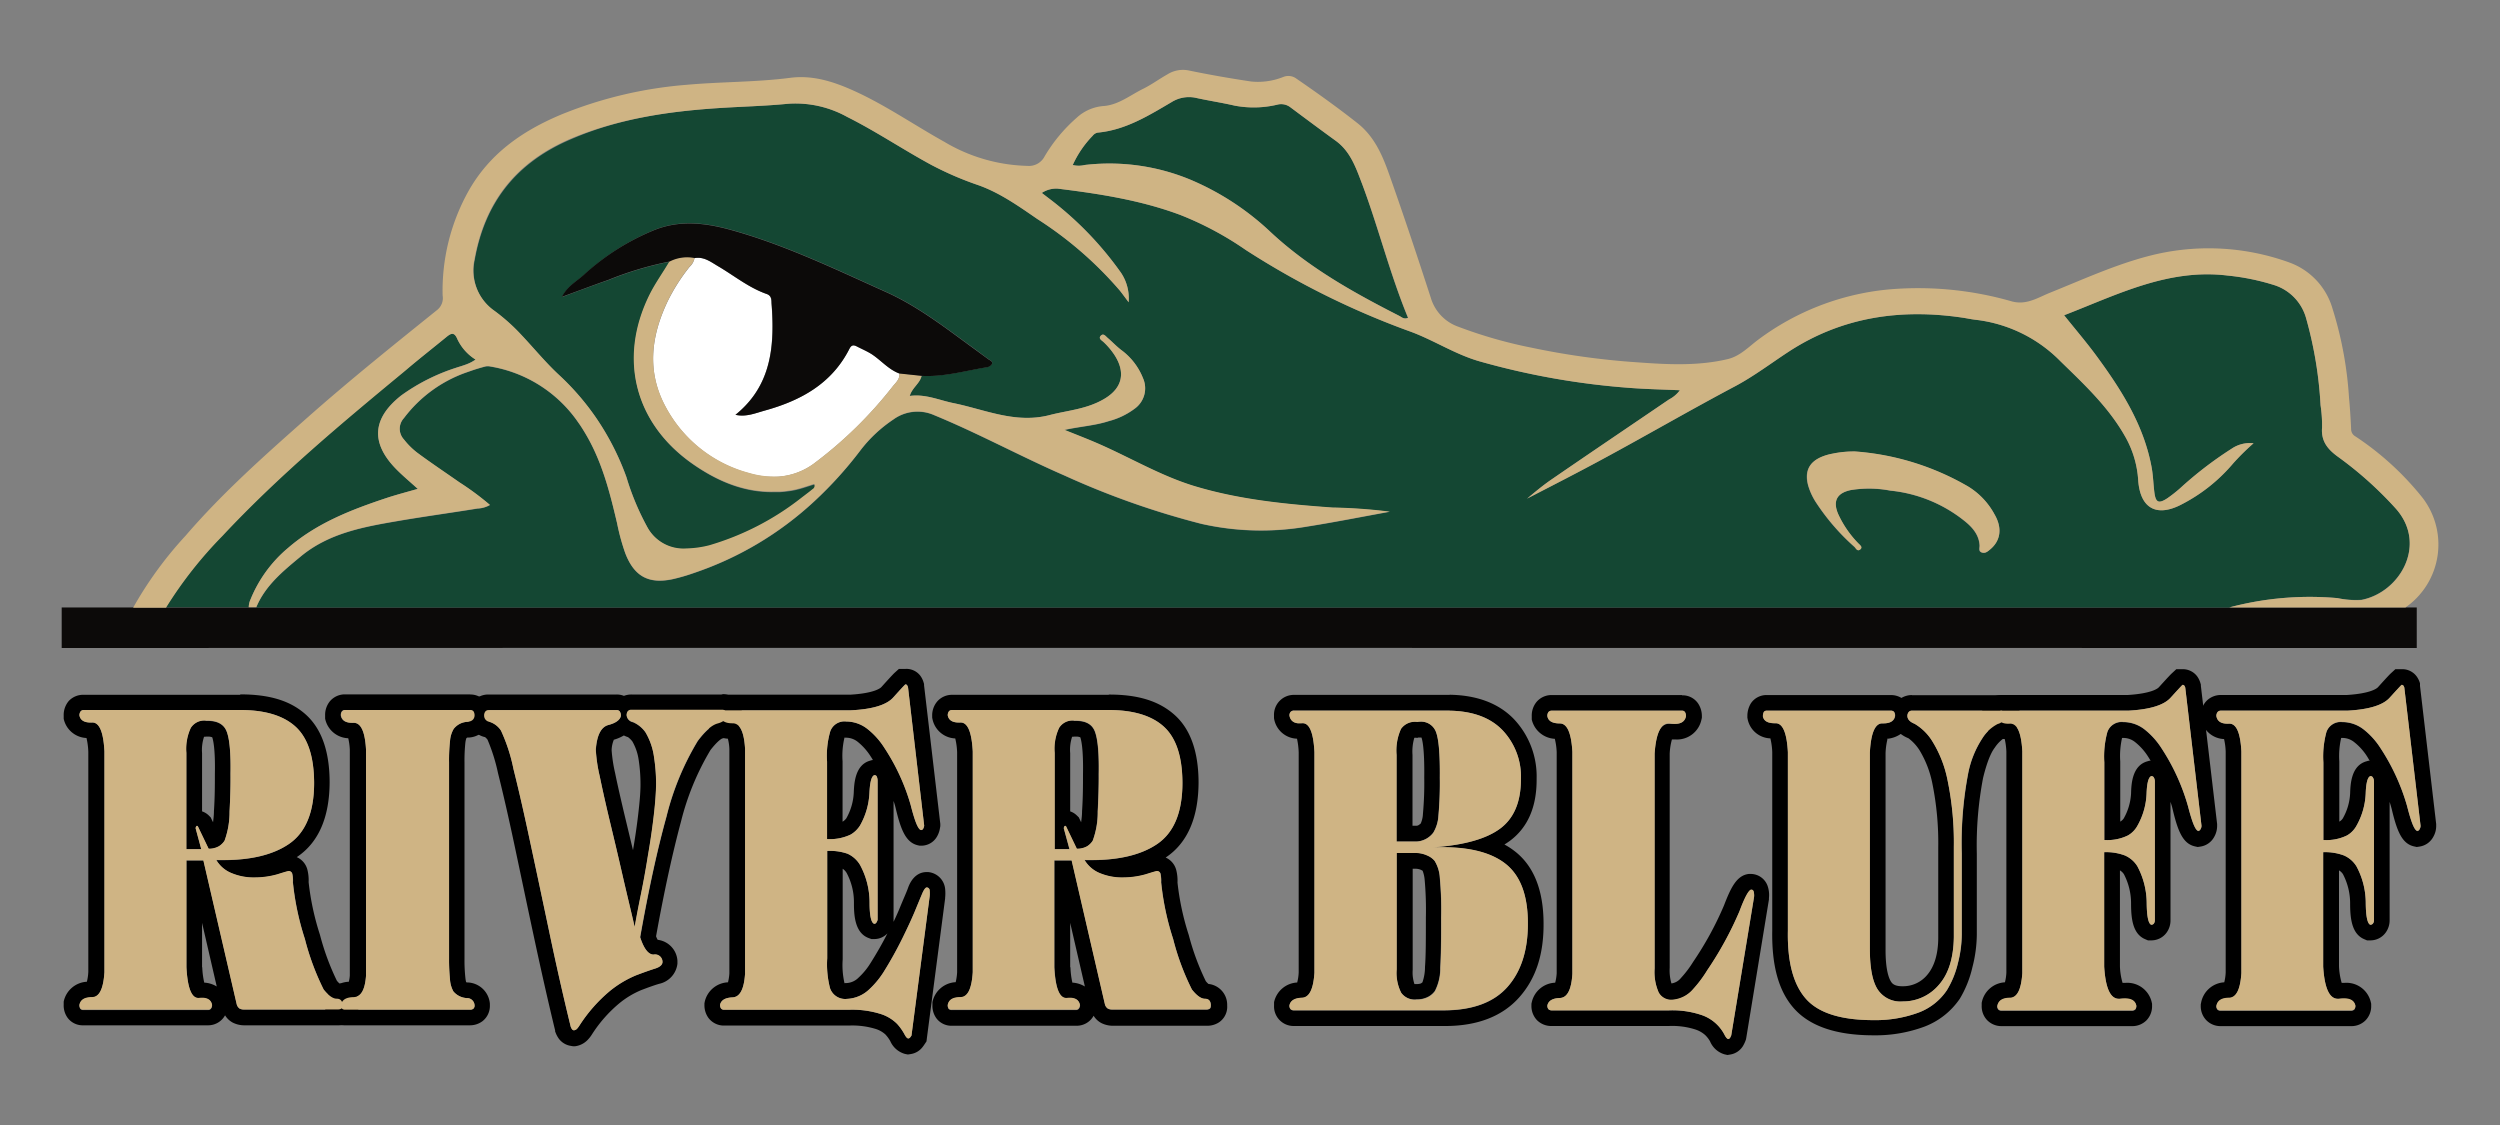 <svg id="Layer_1" data-name="Layer 1" xmlns="http://www.w3.org/2000/svg" viewBox="0 0 400 180"><rect x="0" y="0" width="400" height="180" fill="#808080" stroke="none"/><defs><style>.cls-1{fill:#cfb484;}.cls-2{fill:#0c0a09;}.cls-3{fill:#fff;}.cls-4{fill:#144733;}</style></defs><title>logo</title><g id="River_Bluff" data-name="River Bluff"><path d="M38.44,113.6q5.89,0,8.82,2.64t3,9q0,7.09-4.08,9.83-3.76,2.56-10.55,2.56l-1,0a5,5,0,0,0,2.22,2,9.14,9.14,0,0,0,4,.79,13.17,13.17,0,0,0,3.58-.51q1.41-.45,1.74-.51a.56.56,0,0,1,.61.43,4.79,4.79,0,0,1,.1,1.35,43.24,43.24,0,0,0,1.92,9.08,40.43,40.43,0,0,0,3,8.08c.8,1,1.5,1.49,2.1,1.49s.91.33.94,1c0,.31-.07.5-.2.59a.93.93,0,0,1-.53.13h-15a1.61,1.61,0,0,1-.75-.15,1.2,1.2,0,0,1-.47-.71l-5.33-23H29.83v17.09q.26,4.94,1.92,4.93h.13a3.54,3.54,0,0,1,.45,0c.92,0,1.45.37,1.6,1.11a.93.93,0,0,1-.16.56.54.54,0,0,1-.48.23H13.35a.59.59,0,0,1-.49-.18,1,1,0,0,1-.15-.61c.16-.81.83-1.22,2-1.22s1.83-1.32,2-4V120.23q-.24-4.64-1.93-4.63h-.28c-1,0-1.63-.37-1.78-1.11a1,1,0,0,1,.19-.67.62.62,0,0,1,.5-.22h25m-5.5,1.68h-.09a2.52,2.52,0,0,0-2.31,1.16,7.91,7.91,0,0,0-.71,4v15.41H32.2l-.9-3.33a.65.65,0,0,1,.13-.36.09.09,0,0,1,.08,0,.21.21,0,0,1,.14.07l1.73,3.6a3.15,3.15,0,0,0,1.65-.4,2.83,2.83,0,0,0,.9-.89,13.33,13.33,0,0,0,.8-4.67q.18-3.45.15-6,.09-5-.61-6.8c-.44-1.15-1.46-1.72-3.06-1.72h-.27m5.5-4.18h-25A3.15,3.15,0,0,0,11,112.16a3.48,3.48,0,0,0-.81,2.33v.26l0,.25a3.9,3.9,0,0,0,3.65,3.08,11.37,11.37,0,0,1,.29,2.22v35.2a7.93,7.93,0,0,1-.23,1.58,4,4,0,0,0-3.71,3.19l0,.24v.25a3.36,3.36,0,0,0,.69,2.17,3,3,0,0,0,2.45,1.12H33.29a3.09,3.09,0,0,0,2.72-1.6,3.22,3.22,0,0,0,1.22,1.16,4.06,4.06,0,0,0,1.92.44h15a3.42,3.42,0,0,0,1.91-.54,3.06,3.06,0,0,0,1.32-2.68v-.12a3.36,3.36,0,0,0-3.06-3.35,3.77,3.77,0,0,1-.42-.44,39.68,39.68,0,0,1-2.71-7.36,42,42,0,0,1-1.81-8.42,6.85,6.85,0,0,0-.2-2,3,3,0,0,0-1.7-2l.09-.06c3.4-2.31,5.14-6.3,5.17-11.89,0-4.9-1.26-8.55-3.79-10.84S43,111.1,38.44,111.1Zm-5.52,6.69h.29a1.73,1.73,0,0,1,.75.11c.14.42.5,1.81.42,5.86v.07c0,1.66,0,3.63-.15,5.87,0,.73-.09,1.32-.14,1.79l-.19-.38-.19-.4-.31-.31a2.83,2.83,0,0,0-1.07-.65v-9.31a6.66,6.66,0,0,1,.32-2.63l.2,0Zm-.59,36.9v-7.1l2.35,10.18a4.29,4.29,0,0,0-2-.62,13,13,0,0,1-.32-2.46Z"/><path d="M75.22,113.6a.61.61,0,0,1,.55.22,1.25,1.25,0,0,1,.16.74c-.08.59-.49.91-1.25.94a2.93,2.93,0,0,0-2.1,1.14,4.43,4.43,0,0,0-.57,1.83,28.53,28.53,0,0,0-.16,3.51V153.4a30.6,30.6,0,0,0,.15,3.32,4.51,4.51,0,0,0,.54,1.9,3,3,0,0,0,2.08,1.07,1.22,1.22,0,0,1,1.31,1.14.67.67,0,0,1-.2.57.81.81,0,0,1-.51.15h-20a.69.69,0,0,1-.49-.16.85.85,0,0,1-.17-.63c.16-.79.82-1.2,2-1.22s1.83-1.14,2-3.37v-36.3q-.24-4.22-2-4.22h-.22c-1.06,0-1.67-.38-1.82-1.16a1,1,0,0,1,.17-.67.65.65,0,0,1,.54-.22h20m0-2.5h-20a3.13,3.13,0,0,0-2.46,1.12,3.47,3.47,0,0,0-.75,2.27v.25l0,.24a3.92,3.92,0,0,0,3.7,3.14,10,10,0,0,1,.25,1.82v36.14a5.43,5.43,0,0,1-.16,1,4,4,0,0,0-3.78,3.18l-.05.25v.25a3.22,3.22,0,0,0,1,2.46,3.14,3.14,0,0,0,2.19.83h20a3.34,3.34,0,0,0,2-.64,3.09,3.09,0,0,0,1.21-2.58v-.13l0-.13a3.71,3.71,0,0,0-3.62-3.38.3.3,0,0,1-.18-.05,4.72,4.72,0,0,1-.12-.71,25.35,25.35,0,0,1-.14-3V122a27.37,27.37,0,0,1,.14-3.18,3.58,3.58,0,0,1,.15-.69.49.49,0,0,1,.16-.12,3.57,3.57,0,0,0,3.61-3.12l0-.16v-.15a3.68,3.68,0,0,0-.63-2.21,3.07,3.07,0,0,0-2.58-1.25ZM55.73,157.41Z"/><path d="M115.59,113.6a.57.57,0,0,1,.5.22,1.24,1.24,0,0,1,.17.74c0,.57-.52,1-1.42,1.24s-2,1.18-3.19,2.78a43.49,43.49,0,0,0-5,12.1q-2.19,7.9-4.21,19.29c.6,1.85,1.32,2.78,2.15,2.79A1.19,1.19,0,0,1,106,153.9c0,.48-.44.84-1.18,1.07s-1.73.58-3,1.06a16.87,16.87,0,0,0-4.23,2.52,24.3,24.3,0,0,0-4.86,5.51,3.74,3.74,0,0,1-.41.55.81.81,0,0,1-.5.24.44.44,0,0,1-.31-.19,1.87,1.87,0,0,1-.2-.4q-1.74-7.12-3.36-14.83t-3.11-14.64q-1.47-6.93-2.68-11.73a27.52,27.52,0,0,0-2-6.16,3.43,3.43,0,0,0-1.82-1.4,1,1,0,0,1-.88-1,1,1,0,0,1,.22-.69.66.66,0,0,1,.48-.2H98.65a.61.61,0,0,1,.51.22,1.16,1.16,0,0,1,.18.74c-.16.64-.83,1.12-2,1.43s-1.84,1.64-2,4a24.45,24.45,0,0,0,.63,4.24c.41,2,.94,4.38,1.59,7.09s1.33,5.55,2,8.49,1.37,5.78,2,8.53q.39-2.25,1-5.22t1.12-6.19q.56-3.21.91-6.18c.24-2,.37-3.7.4-5.15a28.54,28.54,0,0,0-.33-4.42,10.54,10.54,0,0,0-1.38-4,4.74,4.74,0,0,0-2-1.62,1.23,1.23,0,0,1-1-1.06,1,1,0,0,1,.19-.67.7.7,0,0,1,.57-.22h14.54m0-2.5H101.05a3.3,3.3,0,0,0-1.22.22,3.06,3.06,0,0,0-1.18-.22H78.11a3.19,3.19,0,0,0-2.24.92,3.37,3.37,0,0,0-1,2.36v.31a3.48,3.48,0,0,0,2.74,3.23,2.41,2.41,0,0,1,.39.4,28.84,28.84,0,0,1,1.68,5.35c.79,3.15,1.69,7.07,2.66,11.64s2,9.5,3.1,14.63,2.23,10.17,3.38,14.91l0,.16.06.15a4.36,4.36,0,0,0,.45.89,2.94,2.94,0,0,0,2,1.27l.34.06.34,0a3.37,3.37,0,0,0,2-1,5.45,5.45,0,0,0,.73-.94,21.53,21.53,0,0,1,4.3-4.89,14,14,0,0,1,3.57-2.16c1.2-.46,2.16-.8,2.86-1a3.73,3.73,0,0,0,2.92-3.22l0-.24,0-.24a3.6,3.6,0,0,0-3.16-3.34,3.89,3.89,0,0,1-.26-.56c1.29-7.19,2.65-13.38,4-18.4A42,42,0,0,1,113.68,120c1.24-1.59,1.84-1.83,1.85-1.83,2.73-.77,3.16-2.67,3.22-3.45v-.19a3.59,3.59,0,0,0-.69-2.27,3.1,3.1,0,0,0-2.48-1.19Zm-17.41,7.25a6.88,6.88,0,0,0,1.65-.7,3.51,3.51,0,0,0,.66.27h0a3.66,3.66,0,0,1,.7.69,8.32,8.32,0,0,1,1,2.9,25.73,25.73,0,0,1,.3,4c0,1.34-.16,3-.38,4.88s-.49,3.68-.82,5.62c-.44-1.82-.86-3.6-1.28-5.33-.64-2.69-1.17-5-1.58-7a23.65,23.65,0,0,1-.56-3.66,4.68,4.68,0,0,1,.35-1.67Z"/><path d="M144.84,109.48a.31.31,0,0,1,.28.11,1,1,0,0,1,.16.35l2.59,22.18a1.45,1.45,0,0,1-.16.47.38.38,0,0,1-.35.22c-.48-.11-1-1.44-1.65-4a33.19,33.19,0,0,0-4.24-9.2,12,12,0,0,0-2.71-3,5.53,5.53,0,0,0-3.37-1.17,2.4,2.4,0,0,0-2.55,1.58,14,14,0,0,0-.51,4.85v12.38a7.7,7.7,0,0,0,3.76-.71,4.39,4.39,0,0,0,1.52-1.47,11.66,11.66,0,0,0,1.5-5.2c.08-1.77.34-2.72.8-2.85a.4.4,0,0,1,.4.29,1.76,1.76,0,0,1,.11.66v22.18a1.29,1.29,0,0,1-.2.46.39.39,0,0,1-.35.2c-.49-.17-.74-1.31-.74-3.41a12.57,12.57,0,0,0-1.52-6,4.44,4.44,0,0,0-2-1.8,8.15,8.15,0,0,0-3-.45h-.26v17.17a15.29,15.29,0,0,0,.44,4.76,2.56,2.56,0,0,0,2.75,1.74,5.51,5.51,0,0,0,3.56-1.55,13.92,13.92,0,0,0,2.25-2.71,61.77,61.77,0,0,0,3-5.38q1.22-2.47,2-4.32c.51-1.24.9-2.19,1.19-2.87s.54-1,.74-1a.48.48,0,0,1,.46.48,4.89,4.89,0,0,1,0,.94l-2.91,22.28a2.43,2.43,0,0,1-.21.29.41.41,0,0,1-.3.17c-.2,0-.42-.29-.65-.74a8.39,8.39,0,0,0-1.14-1.59,6.5,6.5,0,0,0-2.62-1.58,15.08,15.08,0,0,0-5.08-.68H115.9a.63.63,0,0,1-.54-.21,1,1,0,0,1-.15-.58c.16-.75.83-1.14,2-1.19s1.84-1.31,2-3.79v-36q-.24-4.06-2-4.06h-.12c-1.11,0-1.74-.39-1.9-1.19a.91.91,0,0,1,.2-.67.67.67,0,0,1,.53-.22h20.2q5.18-.25,6.79-2.06c1.08-1.2,1.71-1.89,1.91-2.06m0-2.5h-1l-.72.65c-.13.13-.37.35-2.07,2.24-.15.17-1.11,1-5,1.23H115.94a3.19,3.19,0,0,0-2.36,1,3.39,3.39,0,0,0-.87,2.38v.25l.05.24a4,4,0,0,0,3.7,3.17,7.84,7.84,0,0,1,.24,1.67v35.87a7.66,7.66,0,0,1-.22,1.44,4,4,0,0,0-3.72,3.1l-.05.26v.27a3.45,3.45,0,0,0,.63,2.05,3.09,3.09,0,0,0,2.56,1.24h19.93a12.75,12.75,0,0,1,4.21.52,4.21,4.21,0,0,1,1.61.89,5.62,5.62,0,0,1,.79,1.07,3.64,3.64,0,0,0,2.36,2.06l.46.09.46-.07a2.94,2.94,0,0,0,1.89-1.12,5.09,5.09,0,0,0,.3-.42l.33-.49.07-.58,2.91-22.28v-.1a7.1,7.1,0,0,0,0-1.46,3,3,0,0,0-2.73-2.67h-.21c-2,0-2.78,1.92-3,2.55s-.69,1.66-1.2,2.9c-.3.75-.67,1.59-1.11,2.51h0V128.15a12.1,12.1,0,0,1,.36,1.25c.83,3.46,1.64,5.42,3.54,5.85l.27.06h.27a2.88,2.88,0,0,0,2.52-1.48,3.88,3.88,0,0,0,.46-1.3l.06-.35,0-.35-2.6-22.18,0-.21-.06-.2a3.43,3.43,0,0,0-.56-1.15v0l0,0a2.82,2.82,0,0,0-2.25-1.07Zm-9.68,11h.23a3,3,0,0,1,1.85.65,9.57,9.57,0,0,1,2.11,2.38c.12.18.23.36.34.55h-.13l-.34.1c-2.42.69-2.54,3.7-2.6,5.15a9.15,9.15,0,0,1-1.2,4.09,2,2,0,0,1-.59.52V121.8a12.49,12.49,0,0,1,.33-3.87Zm0,39.37a13,13,0,0,1-.31-3.89V139a2.16,2.16,0,0,1,.62.65,9.92,9.92,0,0,1,1.18,4.69c0,1.72,0,4.91,2.39,5.76l.41.15h.44a2.89,2.89,0,0,0,2.12-.91c-.75,1.49-1.68,3.13-2.78,4.87a11,11,0,0,1-1.86,2.23,2.9,2.9,0,0,1-1.89.85,1.91,1.91,0,0,1-.32,0Z"/><path d="M177.36,113.6q5.91,0,8.83,2.64t3,9q0,7.09-4.08,9.83-3.77,2.56-10.56,2.56l-1,0a5.1,5.1,0,0,0,2.22,2,9.22,9.22,0,0,0,4,.79,13.23,13.23,0,0,0,3.58-.51q1.41-.45,1.74-.51a.56.56,0,0,1,.61.43,5.2,5.2,0,0,1,.1,1.35,43.24,43.24,0,0,0,1.92,9.08,39.81,39.81,0,0,0,3,8.08c.79,1,1.49,1.49,2.09,1.49s.91.33.94,1c0,.31-.06.5-.2.59a.93.93,0,0,1-.53.13h-15a1.54,1.54,0,0,1-.74-.15,1.16,1.16,0,0,1-.48-.71l-5.32-23h-2.77v17.09q.26,4.94,1.92,4.93h.13a3.54,3.54,0,0,1,.45,0c.91,0,1.45.37,1.6,1.11a.93.93,0,0,1-.17.56.53.53,0,0,1-.47.23H152.28a.61.61,0,0,1-.5-.18,1,1,0,0,1-.14-.61c.16-.81.82-1.22,2-1.22s1.83-1.32,2-4V120.23q-.24-4.64-1.94-4.63h-.28q-1.54,0-1.77-1.11a1,1,0,0,1,.18-.67.63.63,0,0,1,.5-.22h25m-5.5,1.68h-.09a2.49,2.49,0,0,0-2.3,1.16,7.8,7.8,0,0,0-.71,4v15.41h2.37l-.91-3.33a.73.73,0,0,1,.13-.36.12.12,0,0,1,.09,0,.19.19,0,0,1,.13.07l1.73,3.6a3.19,3.19,0,0,0,1.66-.4,2.91,2.91,0,0,0,.89-.89,13.1,13.1,0,0,0,.8-4.67q.18-3.45.16-6c.06-3.32-.15-5.59-.61-6.8s-1.47-1.72-3.07-1.72h-.27m5.5-4.18h-25a3.12,3.12,0,0,0-2.37,1.06,3.43,3.43,0,0,0-.81,2.33v.26l.05.25a3.88,3.88,0,0,0,3.64,3.08,11.12,11.12,0,0,1,.3,2.22v35.2a8.78,8.78,0,0,1-.23,1.58,4,4,0,0,0-3.72,3.19l0,.24v.25a3.36,3.36,0,0,0,.69,2.17,3,3,0,0,0,2.45,1.12h19.94a3.09,3.09,0,0,0,2.71-1.6,3.22,3.22,0,0,0,1.22,1.16,4.09,4.09,0,0,0,1.92.44h15a3.42,3.42,0,0,0,1.91-.54,3,3,0,0,0,1.32-2.68v-.12a3.35,3.35,0,0,0-3-3.35,3.77,3.77,0,0,1-.42-.44,39.37,39.37,0,0,1-2.72-7.36,42,42,0,0,1-1.81-8.42,6.85,6.85,0,0,0-.2-2,3,3,0,0,0-1.69-2l.08-.06c3.4-2.31,5.14-6.3,5.18-11.89,0-4.9-1.26-8.55-3.8-10.84s-5.94-3.29-10.5-3.29Zm-5.52,6.69h.29a1.68,1.68,0,0,1,.75.11c.14.42.5,1.81.43,5.86v.07c0,1.66,0,3.63-.15,5.87,0,.73-.09,1.32-.15,1.79l-.18-.38-.19-.4-.32-.31a2.79,2.79,0,0,0-1.06-.65v-9.31a6.56,6.56,0,0,1,.31-2.63l.2,0Zm-.58,36.9v-7.1l2.35,10.18a4.37,4.37,0,0,0-2-.62,13.3,13.3,0,0,1-.31-2.46Z"/><path class="cls-1" d="M34.6,137.59a5,5,0,0,0,2.22,2,9.14,9.14,0,0,0,4,.79,13.17,13.17,0,0,0,3.58-.51q1.41-.45,1.74-.51a.56.56,0,0,1,.61.43,4.79,4.79,0,0,1,.1,1.35,43.24,43.24,0,0,0,1.92,9.08,40.43,40.43,0,0,0,3,8.08c.8,1,1.5,1.49,2.1,1.49s.91.33.94,1c0,.31-.07.5-.2.59a.93.93,0,0,1-.53.13h-15a1.61,1.61,0,0,1-.75-.15,1.2,1.2,0,0,1-.47-.71l-5.33-23H29.83v17.09c.18,3.42.86,5.05,2.05,4.92s1.88.23,2.05,1.09a.93.93,0,0,1-.16.56.54.54,0,0,1-.48.23H13.35a.59.59,0,0,1-.49-.18,1,1,0,0,1-.15-.61c.16-.81.83-1.22,2-1.22s1.83-1.32,2-4V120.23c-.16-3.14-.83-4.69-2-4.63s-1.84-.32-2-1.11a1,1,0,0,1,.19-.67.62.62,0,0,1,.5-.22H38.15q6.12-.06,9.11,2.64t3,9q0,7.09-4.08,9.83T34.6,137.59Zm-1.22-1.81a3.15,3.15,0,0,0,1.65-.4,2.83,2.83,0,0,0,.9-.89,13.33,13.33,0,0,0,.8-4.67q.18-3.45.15-6,.09-5-.61-6.8c-.46-1.21-1.57-1.78-3.33-1.72a2.55,2.55,0,0,0-2.4,1.16,7.91,7.91,0,0,0-.71,4v15.41H32.2l-.9-3.33a.65.65,0,0,1,.13-.36c.06-.07.13-.06.22,0Z"/><path class="cls-1" d="M75.22,113.6a.61.61,0,0,1,.55.22,1.25,1.25,0,0,1,.16.74c-.08.59-.49.91-1.25.94a2.93,2.93,0,0,0-2.1,1.14,4.43,4.43,0,0,0-.57,1.83,28.53,28.53,0,0,0-.16,3.51V153.4a30.6,30.6,0,0,0,.15,3.32,4.51,4.51,0,0,0,.54,1.9,3,3,0,0,0,2.08,1.07,1.22,1.22,0,0,1,1.31,1.14.67.67,0,0,1-.2.57.81.81,0,0,1-.51.15h-20a.69.69,0,0,1-.49-.16.85.85,0,0,1-.17-.63c.16-.79.82-1.2,2-1.22s1.83-1.14,2-3.37v-36.3c-.17-2.86-.83-4.27-2-4.22s-1.83-.34-2-1.16a1,1,0,0,1,.17-.67.65.65,0,0,1,.54-.22Z"/><path class="cls-1" d="M95.32,119.94a24.45,24.45,0,0,0,.63,4.24c.41,2,.94,4.38,1.59,7.09s1.33,5.55,2,8.49,1.37,5.78,2,8.53q.39-2.25,1-5.22t1.12-6.19q.56-3.21.91-6.18c.24-2,.37-3.7.4-5.15a28.54,28.54,0,0,0-.33-4.42,10.54,10.54,0,0,0-1.38-4,4.74,4.74,0,0,0-2-1.62,1.23,1.23,0,0,1-1-1.06,1,1,0,0,1,.19-.67.7.7,0,0,1,.57-.22h14.54a.57.57,0,0,1,.5.22,1.24,1.24,0,0,1,.17.74c0,.57-.52,1-1.42,1.24s-2,1.18-3.19,2.78a43.49,43.49,0,0,0-5,12.1q-2.19,7.9-4.21,19.29c.6,1.85,1.32,2.78,2.15,2.79A1.19,1.19,0,0,1,106,153.9c0,.48-.44.84-1.18,1.07s-1.73.58-3,1.06a16.87,16.87,0,0,0-4.23,2.52,24.3,24.3,0,0,0-4.86,5.51,3.74,3.74,0,0,1-.41.55.81.81,0,0,1-.5.24.44.44,0,0,1-.31-.19,1.87,1.87,0,0,1-.2-.4q-1.74-7.12-3.36-14.83t-3.11-14.64q-1.47-6.93-2.68-11.73a27.52,27.52,0,0,0-2-6.16,3.43,3.43,0,0,0-1.82-1.4,1,1,0,0,1-.88-1,1,1,0,0,1,.22-.69.66.66,0,0,1,.48-.2H98.65a.61.61,0,0,1,.51.22,1.16,1.16,0,0,1,.18.74c-.16.64-.83,1.12-2,1.43S95.49,117.63,95.32,119.94Z"/><path class="cls-1" d="M145.28,109.94l2.59,22.18a1.45,1.45,0,0,1-.16.47.38.38,0,0,1-.35.22c-.48-.11-1-1.44-1.65-4a33.19,33.19,0,0,0-4.24-9.2,12,12,0,0,0-2.71-3,5.53,5.53,0,0,0-3.37-1.17,2.4,2.4,0,0,0-2.55,1.58,14,14,0,0,0-.51,4.85v12.38a7.7,7.7,0,0,0,3.76-.71,4.39,4.39,0,0,0,1.52-1.47,11.66,11.66,0,0,0,1.5-5.2c.08-1.77.34-2.72.8-2.85a.4.4,0,0,1,.4.29,1.76,1.76,0,0,1,.11.66v22.18a1.29,1.29,0,0,1-.2.46.39.39,0,0,1-.35.2c-.49-.17-.74-1.31-.74-3.41a12.57,12.57,0,0,0-1.52-6,4.44,4.44,0,0,0-2-1.8,8.57,8.57,0,0,0-3.25-.45v17.17a15.29,15.29,0,0,0,.44,4.76,2.56,2.56,0,0,0,2.75,1.74,5.51,5.51,0,0,0,3.56-1.55,13.92,13.92,0,0,0,2.25-2.71,61.77,61.77,0,0,0,3-5.38q1.22-2.47,2-4.32c.51-1.24.9-2.19,1.19-2.87s.54-1,.74-1a.48.48,0,0,1,.46.48,4.89,4.89,0,0,1,0,.94l-2.91,22.28a2.43,2.43,0,0,1-.21.29.41.41,0,0,1-.3.17c-.2,0-.42-.29-.65-.74a8.39,8.39,0,0,0-1.14-1.59,6.5,6.5,0,0,0-2.62-1.58,15.08,15.08,0,0,0-5.08-.68H115.9a.63.63,0,0,1-.54-.21,1,1,0,0,1-.15-.58c.16-.75.83-1.14,2-1.19s1.84-1.31,2-3.79v-36q-.24-4.09-2-4.06c-1.16,0-1.83-.37-2-1.19a.91.91,0,0,1,.2-.67.67.67,0,0,1,.53-.22h20.2q5.18-.25,6.79-2.06c1.08-1.2,1.71-1.89,1.91-2.06a.31.31,0,0,1,.28.11A1,1,0,0,1,145.28,109.94Z"/><path class="cls-1" d="M173.52,137.59a5.1,5.1,0,0,0,2.22,2,9.22,9.22,0,0,0,4,.79,13.23,13.23,0,0,0,3.58-.51q1.41-.45,1.74-.51a.56.56,0,0,1,.61.43,5.2,5.2,0,0,1,.1,1.35,43.24,43.24,0,0,0,1.92,9.08,39.81,39.81,0,0,0,3,8.08c.79,1,1.49,1.49,2.09,1.49s.91.33.94,1c0,.31-.06.5-.2.59a.93.93,0,0,1-.53.13h-15a1.54,1.54,0,0,1-.74-.15,1.16,1.16,0,0,1-.48-.71l-5.32-23h-2.77v17.09c.17,3.42.86,5.05,2.05,4.92s1.87.23,2.05,1.09a.93.93,0,0,1-.17.56.53.53,0,0,1-.47.23H152.28a.61.61,0,0,1-.5-.18,1,1,0,0,1-.14-.61c.16-.81.82-1.22,2-1.22s1.83-1.32,2-4V120.23c-.17-3.14-.83-4.69-2-4.63s-1.83-.32-2-1.11a1,1,0,0,1,.18-.67.63.63,0,0,1,.5-.22h24.75q6.12-.06,9.12,2.64t3,9q0,7.09-4.08,9.83T173.52,137.59Zm-1.22-1.81a3.19,3.19,0,0,0,1.66-.4,2.91,2.91,0,0,0,.89-.89,13.1,13.1,0,0,0,.8-4.67q.18-3.45.16-6c.06-3.32-.15-5.59-.61-6.8s-1.58-1.78-3.34-1.72a2.52,2.52,0,0,0-2.39,1.16,7.8,7.8,0,0,0-.71,4v15.41h2.37l-.91-3.33a.73.73,0,0,1,.13-.36c.06-.07.14-.06.22,0Z"/><path d="M231.91,113.71q5.57.09,8.49,3.12a10.79,10.79,0,0,1,2.95,7.83q0,5.44-3.32,7.91t-10.65,3l1.42,0q6.57,0,9.95,2.55,3.74,2.82,3.71,9.72,0,6.38-3.25,10.07t-10,3.76H207a.68.68,0,0,1-.5-.18.81.81,0,0,1-.19-.61c.16-.77.83-1.18,2-1.22s1.83-1.37,2-4V120.34c-.16-3.08-.78-4.63-1.88-4.63h-.11l-.36,0a1.44,1.44,0,0,1-1.64-1.24.83.83,0,0,1,.2-.6.72.72,0,0,1,.53-.19h24.84m-5.12,1.81h-.2a2.62,2.62,0,0,0-2.42,1.11,8.35,8.35,0,0,0-.71,4.17v13.86h3.24a3.6,3.6,0,0,0,2.64-1.42,5.94,5.94,0,0,0,.82-2.72,57.63,57.63,0,0,0,.22-6.05q.06-5.82-.67-7.48a2.45,2.45,0,0,0-2.47-1.49l-.45,0m-.23,44.42h.09a3.83,3.83,0,0,0,1.94-.46,3.12,3.12,0,0,0,1-.89,7.94,7.94,0,0,0,.86-3.76q.16-2.78.14-8a54.68,54.68,0,0,0-.21-6.32,5.81,5.81,0,0,0-.83-2.73,3.06,3.06,0,0,0-1.15-.85,4.61,4.61,0,0,0-1.93-.43h-3v18.64a7,7,0,0,0,.72,3.73,2.63,2.63,0,0,0,2.38,1.09m5.37-48.73H207.07a3.18,3.18,0,0,0-3.23,3.29v.22l0,.21a3.84,3.84,0,0,0,3.68,3.29,12.12,12.12,0,0,1,.27,2.19V155.6a7.49,7.49,0,0,1-.24,1.6,4,4,0,0,0-3.7,3.15l0,.26v.26a3.13,3.13,0,0,0,3.19,3.29h24.21c5.21,0,9.19-1.6,11.85-4.61s3.89-6.87,3.87-11.73c0-5.39-1.57-9.33-4.71-11.7a11.74,11.74,0,0,0-1.55-1c.28-.17.54-.35.8-.53,2.92-2.14,4.39-5.48,4.35-10a13.34,13.34,0,0,0-3.65-9.55c-2.42-2.5-5.87-3.81-10.25-3.88ZM226.86,118l.15,0h.42c.1.25.51,1.55.45,6.43a55.09,55.09,0,0,1-.21,5.79,4.11,4.11,0,0,1-.36,1.55l0,0a3.5,3.5,0,0,1-.32.24.68.68,0,0,1-.37.11H226V120.8a7.83,7.83,0,0,1,.29-2.75,1.24,1.24,0,0,1,.34,0h.27ZM226,139h.47a2.15,2.15,0,0,1,.89.18l.26.14a5.34,5.34,0,0,1,.33,1.49,54.71,54.71,0,0,1,.19,6c0,3.45,0,6.1-.14,7.88a7.44,7.44,0,0,1-.41,2.48,1.27,1.27,0,0,1-.27.19h0a2.12,2.12,0,0,1-.69.09h0l-.32,0a5.85,5.85,0,0,1-.28-2.27V139Z"/><path d="M269.11,113.71a.53.53,0,0,1,.49.23,1.19,1.19,0,0,1,.16.66c-.18.82-.77,1.22-1.8,1.22a4.55,4.55,0,0,1-.71,0l-.25,0q-2,0-2.26,4.79v34.39a8.13,8.13,0,0,0,.65,3.84,2.24,2.24,0,0,0,2.13,1.17h.09a4.83,4.83,0,0,0,3.3-1.71,19.57,19.57,0,0,0,2.24-3,55.73,55.73,0,0,0,5.17-9.46c.84-2.25,1.47-3.4,1.88-3.45a.4.4,0,0,1,.38.28,2.39,2.39,0,0,1,.07.88L277,165.65a2.49,2.49,0,0,1-.19.4.45.45,0,0,1-.3.2c-.19-.05-.4-.3-.62-.75a6.49,6.49,0,0,0-3.84-3.16,14.49,14.49,0,0,0-5-.68H248.36a.8.8,0,0,1-.6-.18.86.86,0,0,1-.18-.61c.16-.75.83-1.15,2-1.19s1.85-1.33,2-3.86V120.27q-.26-4.51-2-4.52c-1.19,0-1.86-.38-2-1.15a1,1,0,0,1,.18-.68.67.67,0,0,1,.55-.21h20.8m0-2.5h-20.8a3.13,3.13,0,0,0-2.48,1.12,3.45,3.45,0,0,0-.75,2.27v.26l0,.26a4,4,0,0,0,3.69,3.09,10.62,10.62,0,0,1,.3,2.13v35.39a7.49,7.49,0,0,1-.24,1.5,4,4,0,0,0-3.74,3.1l-.06.27v.27a3.29,3.29,0,0,0,.89,2.36,3.24,3.24,0,0,0,2.39.93h18.71a12.12,12.12,0,0,1,4.12.52,4.42,4.42,0,0,1,1.7.94,4.53,4.53,0,0,1,.77,1,3.59,3.59,0,0,0,2.3,2.07l.48.11.48-.08a2.93,2.93,0,0,0,2-1.35,5.39,5.39,0,0,0,.39-.8l.09-.25.05-.25,3.63-22.15,0-.11v-.11a4.48,4.48,0,0,0-.23-2,2.88,2.88,0,0,0-2.71-1.87h-.13l-.13,0c-2,.21-2.94,2.32-4,5.06a52.37,52.37,0,0,1-4.92,9l0,0,0,0a17,17,0,0,1-1.95,2.58,2.36,2.36,0,0,1-1.53.88,7.33,7.33,0,0,1-.28-2.49V120.62a10,10,0,0,1,.36-2.31H268a4,4,0,0,0,4.24-3.21l.06-.25v-.26a3.65,3.65,0,0,0-.58-2,3,3,0,0,0-2.57-1.34Z"/><path d="M305.94,113.71l7.43,0,6.74,0a.55.55,0,0,1,.51.23,1.34,1.34,0,0,1-.94,1.89,6.37,6.37,0,0,0-2.47,2.27,15.75,15.75,0,0,0-2.31,5.76,59.42,59.42,0,0,0-1,12.69v13a19.08,19.08,0,0,1-.63,4.6,14.77,14.77,0,0,1-1.75,4.28A9.43,9.43,0,0,1,307,162a19.86,19.86,0,0,1-7.26,1.22q-7.8,0-10.81-3.43t-2.87-10.86V120.34q-.24-4.62-1.94-4.62h-.24c-1,0-1.64-.35-1.79-1.06a1.58,1.58,0,0,1,.15-.76.58.58,0,0,1,.51-.19h19.81a.66.66,0,0,1,.48.16,1,1,0,0,1,.18.73c-.15.76-.78,1.14-1.88,1.14h-.17c-1.16,0-1.82,1.55-2,4.67v31.35c0,3,.38,5.12,1.2,6.47a4.31,4.31,0,0,0,4,2h.09a7.49,7.49,0,0,0,5.77-2.66q2.31-2.62,2.39-7.61V135.52a49,49,0,0,0-1-10.66,18.74,18.74,0,0,0-2.51-6.37,8.27,8.27,0,0,0-2.78-2.69c-.73-.29-1.11-.7-1.14-1.2a1,1,0,0,1,.19-.65.63.63,0,0,1,.54-.24m0-2.5a3.27,3.27,0,0,0-1.69.46,3.24,3.24,0,0,0-1.7-.46H282.74a3,3,0,0,0-2.59,1.31,3.88,3.88,0,0,0-.57,2v.31l.06.31a3.83,3.83,0,0,0,3.62,3,10.86,10.86,0,0,1,.3,2.21v28.51c-.1,5.6,1,9.71,3.49,12.5s6.67,4.29,12.69,4.29a22.5,22.5,0,0,0,8.2-1.4,12,12,0,0,0,5.64-4.47v0l0,0a17.22,17.22,0,0,0,2-5,21.63,21.63,0,0,0,.71-5.21v-13a57.49,57.49,0,0,1,1-12.09c.75-3.1,1.48-4.35,1.85-4.82a5.72,5.72,0,0,1,1.37-1.47,3.85,3.85,0,0,0,2.7-3.44v-.13a3.74,3.74,0,0,0-.46-1.9,3,3,0,0,0-2.68-1.49l-6.72,0-7.45,0Zm-4,7a4.49,4.49,0,0,0,2.2-.78,5.23,5.23,0,0,0,1.23.69A7.2,7.2,0,0,1,307.1,120a16.45,16.45,0,0,1,2.1,5.47,47.78,47.78,0,0,1,.92,10.11v14.41c0,2.66-.64,4.68-1.77,6a5,5,0,0,1-3.91,1.81h-.07c-1.36,0-1.67-.51-1.84-.79-.32-.52-.86-1.89-.84-5.15v-31.3a10.47,10.47,0,0,1,.3-2.26Z"/><path d="M349.2,109.58a.34.34,0,0,1,.29.12,1.1,1.1,0,0,1,.15.34l2.6,22.11a1,1,0,0,1-.15.53.5.5,0,0,1-.36.3c-.49-.11-1-1.45-1.66-4a33.69,33.69,0,0,0-4.24-9.26,12.15,12.15,0,0,0-2.71-3,5.53,5.53,0,0,0-3.37-1.17,2.41,2.41,0,0,0-2.57,1.59,14.87,14.87,0,0,0-.49,4.85V134.4a7.49,7.49,0,0,0,3.78-.73,4,4,0,0,0,1.5-1.52,11.29,11.29,0,0,0,1.48-5.16q.09-2.62.78-2.82a.46.46,0,0,1,.4.26,1.28,1.28,0,0,1,.15.63v22.18a.88.88,0,0,1-.15.51.51.51,0,0,1-.44.21q-.69-.3-.72-3.48a12.62,12.62,0,0,0-1.5-5.89,4.39,4.39,0,0,0-2-1.72,8.5,8.5,0,0,0-3.3-.52v18.31q.31,5.15,2.34,5.15a1,1,0,0,0,.24,0,7.42,7.42,0,0,1,.77,0c1,0,1.63.37,1.79,1.13a.86.86,0,0,1-.17.61.77.77,0,0,1-.56.18H320.26a.67.67,0,0,1-.52-.18.74.74,0,0,1-.17-.55c.16-.86.83-1.29,2-1.3s1.83-1.33,2-3.95V120.21q-.24-4.42-1.92-4.43h-.32c-1,0-1.6-.39-1.75-1.19a1,1,0,0,1,.2-.68.69.69,0,0,1,.53-.21h20.2q5.17-.27,6.79-2.07c1.08-1.19,1.72-1.88,1.91-2.06m0-2.5h-1l-.71.66c-.13.12-.38.35-2.08,2.23-.15.17-1.11,1-5,1.24H320.3a3.2,3.2,0,0,0-2.36,1,3.35,3.35,0,0,0-.87,2.38v.23l0,.23a3.91,3.91,0,0,0,3.69,3.21,11.45,11.45,0,0,1,.26,2V155.6a7.55,7.55,0,0,1-.23,1.57,4,4,0,0,0-3.72,3.3l0,.23v.23a3.23,3.23,0,0,0,.83,2.25,3.18,3.18,0,0,0,2.36,1H341.1a3.2,3.2,0,0,0,2.34-.93,3.23,3.23,0,0,0,.89-2.36v-.28l-.06-.27a4,4,0,0,0-4.23-3.08h-.43a10.57,10.57,0,0,1-.42-2.67V139.26a2,2,0,0,1,.63.6,10.06,10.06,0,0,1,1.15,4.65c0,2.33.21,4.88,2.23,5.75l.47.2h.52a3,3,0,0,0,2.47-1.25,3.32,3.32,0,0,0,.62-2V128.3a12.1,12.1,0,0,1,.36,1.25c.83,3.48,1.64,5.44,3.54,5.87l.45.1.46-.07a3,3,0,0,0,2.2-1.58,3.56,3.56,0,0,0,.45-1.72V132l0-.15-2.6-22.11,0-.2-.06-.2a3.48,3.48,0,0,0-.56-1.16,2.86,2.86,0,0,0-2.28-1.11Zm-9.7,11,.25,0a3,3,0,0,1,1.85.66,9.34,9.34,0,0,1,2.11,2.37c.13.21.26.41.38.62h-.21l-.34.1c-2.43.7-2.54,3.69-2.58,5.14a9,9,0,0,1-1.18,4l0,0,0,0a1.7,1.7,0,0,1-.55.5v-9.61a13.1,13.1,0,0,1,.31-3.87Z"/><path d="M384.25,109.58a.34.34,0,0,1,.29.12.9.9,0,0,1,.15.34l2.6,22.11a1,1,0,0,1-.15.53.48.48,0,0,1-.36.3c-.49-.11-1-1.45-1.65-4a33.76,33.76,0,0,0-4.25-9.26,12,12,0,0,0-2.71-3,5.53,5.53,0,0,0-3.37-1.17,2.41,2.41,0,0,0-2.57,1.59,14.87,14.87,0,0,0-.49,4.85V134.4a7.44,7.44,0,0,0,3.78-.73,4,4,0,0,0,1.5-1.52,11.43,11.43,0,0,0,1.49-5.16c.06-1.75.31-2.69.77-2.82a.45.45,0,0,1,.4.26,1.18,1.18,0,0,1,.16.63v22.18a.82.82,0,0,1-.16.51.51.51,0,0,1-.44.21q-.69-.3-.72-3.48a12.39,12.39,0,0,0-1.5-5.89,4.42,4.42,0,0,0-2-1.72,8.59,8.59,0,0,0-3.31-.52v18.31q.31,5.15,2.35,5.15a1,1,0,0,0,.24,0,7.07,7.07,0,0,1,.76,0c1,0,1.63.37,1.8,1.13a.86.86,0,0,1-.18.61.74.74,0,0,1-.55.18H355.31a.67.67,0,0,1-.52-.18.79.79,0,0,1-.17-.55c.16-.86.83-1.29,2-1.3s1.83-1.33,2-3.95V120.21q-.24-4.42-1.92-4.43h-.31c-1,0-1.61-.39-1.76-1.19a1,1,0,0,1,.2-.68.69.69,0,0,1,.53-.21h20.21q5.16-.27,6.78-2.07c1.08-1.19,1.72-1.88,1.91-2.06m0-2.5h-1l-.72.66c-.13.12-.38.35-2.07,2.23-.16.17-1.12,1-5,1.24H355.35a3.2,3.2,0,0,0-2.36,1,3.4,3.4,0,0,0-.87,2.38v.23l.05.23a3.89,3.89,0,0,0,3.68,3.21,10.53,10.53,0,0,1,.26,2V155.6a7.55,7.55,0,0,1-.23,1.57,4,4,0,0,0-3.71,3.3l-.05.23v.23a3.23,3.23,0,0,0,.84,2.25,3.16,3.16,0,0,0,2.35,1h20.85a3.17,3.17,0,0,0,2.33-.93,3.23,3.23,0,0,0,.9-2.36v-.28l-.06-.27a4,4,0,0,0-4.24-3.08h-.42a10.89,10.89,0,0,1-.43-2.67V139.26a1.89,1.89,0,0,1,.63.6,10.06,10.06,0,0,1,1.15,4.65c0,2.33.22,4.88,2.23,5.75l.47.2h.52a3,3,0,0,0,2.47-1.25,3.33,3.33,0,0,0,.63-2V128.3c.14.44.26.85.36,1.25.83,3.48,1.64,5.44,3.53,5.87l.45.1.46-.07a3,3,0,0,0,2.2-1.58,3.45,3.45,0,0,0,.45-1.72V132l0-.15-2.59-22.11,0-.2,0-.2a3.49,3.49,0,0,0-.57-1.16,2.84,2.84,0,0,0-2.28-1.11Zm-9.69,11,.24,0a3,3,0,0,1,1.85.66,9.18,9.18,0,0,1,2.12,2.37l.37.62h-.21l-.34.1c-2.43.7-2.53,3.69-2.58,5.14a8.9,8.9,0,0,1-1.18,4l0,0,0,0a1.56,1.56,0,0,1-.55.5v-9.61a12.94,12.94,0,0,1,.32-3.87Z"/><path class="cls-1" d="M231.91,113.71q5.57.09,8.49,3.12a10.79,10.79,0,0,1,2.95,7.83q0,5.44-3.32,7.91t-10.65,3q7.63-.3,11.37,2.52t3.71,9.72q0,6.38-3.25,10.07t-10,3.76H207a.68.68,0,0,1-.5-.18.81.81,0,0,1-.19-.61c.16-.77.83-1.18,2-1.22s1.83-1.37,2-4V120.34c-.16-3.19-.83-4.73-2-4.62s-1.84-.3-2-1.22a.83.83,0,0,1,.2-.6.72.72,0,0,1,.53-.19Zm-5.12,1.81a2.73,2.73,0,0,0-2.62,1.11,8.35,8.35,0,0,0-.71,4.17v13.86h3.24a3.6,3.6,0,0,0,2.64-1.42,5.94,5.94,0,0,0,.82-2.72,57.63,57.63,0,0,0,.22-6.05q.06-5.82-.67-7.48A2.58,2.58,0,0,0,226.79,115.52Zm3.81,31.29a54.68,54.68,0,0,0-.21-6.32,5.81,5.81,0,0,0-.83-2.73,3.06,3.06,0,0,0-1.15-.85,4.61,4.61,0,0,0-1.93-.43h-3v18.64a7,7,0,0,0,.72,3.73,2.68,2.68,0,0,0,2.47,1.09,3.83,3.83,0,0,0,1.94-.46,3.12,3.12,0,0,0,1-.89,7.94,7.94,0,0,0,.86-3.76Q230.63,152.05,230.6,146.81Z"/><path class="cls-1" d="M264.74,120.54v34.39a8.13,8.13,0,0,0,.65,3.84,2.27,2.27,0,0,0,2.22,1.17,4.83,4.83,0,0,0,3.3-1.71,19.57,19.57,0,0,0,2.24-3,55.73,55.73,0,0,0,5.17-9.46c.84-2.25,1.47-3.4,1.88-3.45a.4.4,0,0,1,.38.28,2.39,2.39,0,0,1,.07.88L277,165.65a2.49,2.49,0,0,1-.19.4.45.45,0,0,1-.3.2c-.19-.05-.4-.3-.62-.75a6.49,6.49,0,0,0-3.84-3.16,14.49,14.49,0,0,0-5-.68H248.36a.8.8,0,0,1-.6-.18.86.86,0,0,1-.18-.61c.16-.75.83-1.15,2-1.19s1.85-1.33,2-3.86V120.27q-.26-4.51-2-4.52c-1.19,0-1.86-.38-2-1.15a1,1,0,0,1,.18-.68.67.67,0,0,1,.55-.21h20.8a.53.53,0,0,1,.49.23,1.19,1.19,0,0,1,.16.66c-.21,1-1.05,1.38-2.51,1.17S265,117.15,264.74,120.54Z"/><path class="cls-1" d="M299.18,120.41v31.35c0,3,.38,5.12,1.2,6.47a4.34,4.34,0,0,0,4.07,2,7.49,7.49,0,0,0,5.77-2.66q2.31-2.62,2.39-7.61V135.52a49,49,0,0,0-1-10.66,18.74,18.74,0,0,0-2.51-6.37,8.27,8.27,0,0,0-2.78-2.69c-.73-.29-1.11-.7-1.14-1.2a1,1,0,0,1,.19-.65.63.63,0,0,1,.54-.24l7.43,0,6.74,0a.55.55,0,0,1,.51.23,1.34,1.34,0,0,1-.94,1.89,6.37,6.37,0,0,0-2.47,2.27,15.75,15.75,0,0,0-2.31,5.76,59.42,59.42,0,0,0-1,12.69v13a19.08,19.08,0,0,1-.63,4.6,14.77,14.77,0,0,1-1.75,4.28A9.43,9.43,0,0,1,307,162a19.86,19.86,0,0,1-7.26,1.22q-7.8,0-10.81-3.43t-2.87-10.86V120.34q-.26-4.68-2-4.62c-1.16,0-1.82-.31-2-1.06a1.58,1.58,0,0,1,.15-.76.58.58,0,0,1,.51-.19h19.81a.66.66,0,0,1,.48.16,1,1,0,0,1,.18.73c-.16.79-.83,1.17-2,1.14S299.34,117.26,299.18,120.41Z"/><path class="cls-1" d="M349.64,110l2.6,22.11a1,1,0,0,1-.15.53.5.5,0,0,1-.36.3c-.49-.11-1-1.45-1.66-4a33.69,33.69,0,0,0-4.24-9.26,12.15,12.15,0,0,0-2.71-3,5.53,5.53,0,0,0-3.37-1.17,2.41,2.41,0,0,0-2.57,1.59,14.87,14.87,0,0,0-.49,4.85V134.4a7.49,7.49,0,0,0,3.78-.73,4,4,0,0,0,1.5-1.52,11.29,11.29,0,0,0,1.48-5.16q.09-2.62.78-2.82a.46.46,0,0,1,.4.26,1.28,1.28,0,0,1,.15.63v22.18a.88.88,0,0,1-.15.51.51.51,0,0,1-.44.21q-.69-.3-.72-3.48a12.62,12.62,0,0,0-1.5-5.89,4.39,4.39,0,0,0-2-1.72,8.5,8.5,0,0,0-3.3-.52v18.31q.33,5.44,2.58,5.13c1.5-.2,2.36.15,2.56,1.08a.86.86,0,0,1-.17.61.77.77,0,0,1-.56.18H320.26a.67.67,0,0,1-.52-.18.74.74,0,0,1-.17-.55c.16-.86.83-1.29,2-1.3s1.83-1.33,2-3.95V120.21c-.16-3-.83-4.49-2-4.42s-1.84-.33-2-1.19a1,1,0,0,1,.2-.68.69.69,0,0,1,.53-.21h20.2q5.17-.27,6.79-2.07c1.08-1.19,1.72-1.88,1.91-2.06a.34.34,0,0,1,.29.12A1.1,1.1,0,0,1,349.64,110Z"/><path class="cls-1" d="M384.69,110l2.6,22.11a1,1,0,0,1-.15.53.48.48,0,0,1-.36.3c-.49-.11-1-1.45-1.65-4a33.76,33.76,0,0,0-4.25-9.26,12,12,0,0,0-2.71-3,5.53,5.53,0,0,0-3.37-1.17,2.41,2.41,0,0,0-2.57,1.59,14.87,14.87,0,0,0-.49,4.85V134.4a7.44,7.44,0,0,0,3.78-.73,4,4,0,0,0,1.5-1.52,11.43,11.43,0,0,0,1.49-5.16c.06-1.75.31-2.69.77-2.82a.45.45,0,0,1,.4.26,1.18,1.18,0,0,1,.16.63v22.18a.82.82,0,0,1-.16.51.51.51,0,0,1-.44.21q-.69-.3-.72-3.48a12.39,12.39,0,0,0-1.5-5.89,4.42,4.42,0,0,0-2-1.72,8.59,8.59,0,0,0-3.31-.52v18.31c.22,3.63,1.09,5.34,2.59,5.13s2.35.15,2.56,1.08a.86.86,0,0,1-.18.61.74.74,0,0,1-.55.18H355.31a.67.67,0,0,1-.52-.18.79.79,0,0,1-.17-.55c.16-.86.83-1.29,2-1.3s1.83-1.33,2-3.95V120.21q-.24-4.53-2-4.42c-1.17.06-1.84-.33-2-1.19a1,1,0,0,1,.2-.68.69.69,0,0,1,.53-.21h20.21q5.16-.27,6.78-2.07c1.08-1.19,1.72-1.88,1.91-2.06a.34.34,0,0,1,.29.12A.9.9,0,0,1,384.69,110Z"/></g><g id="Gator"><path id="Line" class="cls-2" d="M386.68,97.19v6.49c-123.78,0-253-.05-376.81,0V97.19H386.68Z"/><path id="Eye_fill" class="cls-3" d="M143.9,59.76c.1.87-.52,1.43-1,2a66.55,66.55,0,0,1-12.67,12.42,10.81,10.81,0,0,1-5.66,2.09,13.27,13.27,0,0,1-4.64-.53,21.37,21.37,0,0,1-13.37-10.51c-3.1-5.66-2.42-11.31.22-16.91a29.76,29.76,0,0,1,3.57-5.63,2.49,2.49,0,0,0,.78-1.4c1.5-.26,2.61.64,3.76,1.31,2.57,1.51,4.91,3.44,7.77,4.44.76.27.73.9.77,1.47.1,1.26.16,2.5.16,3.72,0,5.35-1.19,10.32-5.93,14.14,1.67.38,3.15-.25,4.69-.68,5.73-1.59,10.71-4.28,13.54-9.88.3-.58.61-.67,1.15-.4.77.4,1.57.74,2.31,1.19C140.94,57.57,142.11,59.1,143.9,59.76Z"/><path class="cls-4" d="M383.34,81.37c5.07,5.74.65,13.39-5.5,14.59A14.28,14.28,0,0,1,374,95.7a49.93,49.93,0,0,0-17.31,1.49H41c1.45-3.49,4.31-5.81,7.15-8.16,4.49-3.71,10-4.7,15.47-5.64,4.25-.73,8.51-1.31,12.77-2a4.38,4.38,0,0,0,2-.57,44,44,0,0,0-4.87-3.61c-2.18-1.53-4.39-3-6.56-4.6a11.65,11.65,0,0,1-2.33-2.27,2.51,2.51,0,0,1,0-3.42,21.38,21.38,0,0,1,9.8-7.24l1-.35c.72-.25,1.46-.47,2.22-.67a1.91,1.91,0,0,1,.79,0,21.31,21.31,0,0,1,13.8,8.56l.57.81c.55.83,1.07,1.7,1.56,2.62,2.2,4.16,3.31,8.62,4.37,13.12a34.78,34.78,0,0,0,1.29,4.73c1.41,3.7,3.69,5,7.55,4.2a30.19,30.19,0,0,0,3.45-1,53.34,53.34,0,0,0,19.26-11.47,62.37,62.37,0,0,0,7.33-8.09,22,22,0,0,1,5.32-5,6.56,6.56,0,0,1,6.51-.7c7.12,2.93,13.87,6.62,20.92,9.69a131,131,0,0,0,21.86,7.71,43.51,43.51,0,0,0,17,.42c4.29-.68,8.56-1.53,13.13-2.36a85.11,85.11,0,0,0-9.15-.66c-7.51-.54-15-1.27-22.24-3.48-5.38-1.66-10.24-4.58-15.39-6.81-1.63-.71-3.3-1.35-5.26-2.14,2.55-.56,4.87-.69,7.06-1.4a11.93,11.93,0,0,0,4.24-2.05,4,4,0,0,0,1.25-4.85A10.27,10.27,0,0,0,179.4,56c-.77-.59-1.44-1.31-2.18-1.94-.3-.25-.66-.8-1.09-.35s.12.73.42,1a11.64,11.64,0,0,1,1.78,2.11c1.78,2.77,1.27,5.23-1.55,6.94s-5.87,1.88-8.87,2.66c-5.43,1.4-10.29-.89-15.35-1.92-2.28-.46-4.46-1.49-7-1.15.38-1.33,1.64-2,1.9-3.24,3.58.2,7-.82,10.47-1.38a1.14,1.14,0,0,0,.78-.5c.18-.47-.34-.59-.62-.81l-1.7-1.27c-4.71-3.41-9.3-7.07-14.63-9.46-8.08-3.63-16.08-7.5-24.66-9.89-4.08-1.14-8.17-1.67-12.27-.06A37.86,37.86,0,0,0,93.44,44c-1.16,1-2.63,1.8-3.52,3.53,2.67-1,5-1.88,7.45-2.72a54,54,0,0,1,9.81-2.94c-1.06,1.83-2.32,3.54-3.26,5.46-5,10.21-2.28,20.6,7.08,27.05,3.91,2.7,8.12,4.45,12.78,4.37l1,0a16.6,16.6,0,0,0,2-.23c1.21-.21,2.37-.65,3.54-1a.61.61,0,0,1-.24.81c-.31.25-.62.5-.94.74l-.89.68a43.71,43.71,0,0,1-14.71,7.58,16.11,16.11,0,0,1-3.72.51,6.58,6.58,0,0,1-6.15-3.32,41.31,41.31,0,0,1-3.41-8.12,42.11,42.11,0,0,0-4.87-9.52c-.28-.41-.58-.82-.88-1.23a41,41,0,0,0-4.92-5.49c-2.18-2-4.1-4.36-6.16-6.54a30.76,30.76,0,0,0-4.25-3.8,7.88,7.88,0,0,1-3.22-8.2c1.65-9.31,6.73-15.7,15.6-19.42C99,19,106.85,17.83,114.87,17.3c3.75-.25,7.52-.33,11.25-.7a17,17,0,0,1,9.43,2.11c4.64,2.32,8.94,5.23,13.49,7.69a51.85,51.85,0,0,0,7.5,3.23C160,30.86,163,33,166,35.06a59.88,59.88,0,0,1,13.17,11.43c.39.49.76,1,1.41,1.87a7.37,7.37,0,0,0-1.22-4.72,54,54,0,0,0-11.67-12l-1-.77a4.2,4.2,0,0,1,2.53-.69c6.66.82,13.27,1.84,19.6,4.2A51.74,51.74,0,0,1,199.33,40a130.12,130.12,0,0,0,26.46,13.1c3.7,1.38,7.06,3.6,10.92,4.71a120.5,120.5,0,0,0,24.42,4.28c2.49.18,5,.23,7.65.35a5,5,0,0,1-1.73,1.47c-6.26,4.26-12.53,8.49-18.77,12.78-1.38.94-2.64,2-3.95,3.09,4-2.07,8-4.11,11.94-6.24,7.19-3.88,14.28-8,21.48-11.81,3-1.62,5.65-3.64,8.47-5.48,8.51-5.54,17.86-6.89,27.75-5.43.7.1,1.39.26,2.09.34a22.67,22.67,0,0,1,13.63,6.66c3.8,3.7,7.66,7.3,10.32,12a16.12,16.12,0,0,1,2.1,7c.32,4.58,3,6,7.05,3.83a26.8,26.8,0,0,0,8.13-6.49,37.39,37.39,0,0,1,3.28-3.24,5.23,5.23,0,0,0-3.55.9,60.14,60.14,0,0,0-8.28,6.37,23.31,23.31,0,0,1-1.93,1.51c-1.42.94-1.9.73-2.11-.92-.17-1.35-.2-2.73-.45-4.06C343,68,339.44,62.41,335.53,57.07c-1.63-2.23-3.44-4.34-5.27-6.63,8.53-3.3,16.67-7.51,26.16-6.35a36.86,36.86,0,0,1,7.5,1.54A7.73,7.73,0,0,1,369,51a63.73,63.73,0,0,1,2.29,13.84,21.61,21.61,0,0,1,.24,3.58c-.17,2.13.85,3.42,2.47,4.61A58.93,58.93,0,0,1,383.34,81.37Zm-64.93,6.55c1.68-1.41,2-3.44.72-5.61a11.71,11.71,0,0,0-4.24-4.45,42.13,42.13,0,0,0-18.08-5.61,16.52,16.52,0,0,0-3.58.34,8.7,8.7,0,0,0-1.57.43c-2.2.84-3,2.37-2.37,4.67a10.2,10.2,0,0,0,1.22,2.66,35.39,35.39,0,0,0,6.17,7.15c.25.24.54.75.92.44s0-.76-.3-1a16.65,16.65,0,0,1-3.22-4.7c-.86-2.08-.16-3.34,2-3.81a18,18,0,0,1,6.34.08,22.57,22.57,0,0,1,11.79,4.78c1.27,1,2.41,2.23,2.51,4,0,.4-.25.92.35,1.12S318,88.24,318.41,87.92Z"/><path class="cls-4" d="M225.27,50.85c-.63.28-1-.09-1.33-.28-7.34-3.74-14.48-7.71-20.6-13.4a43.07,43.07,0,0,0-12.8-8.39,33.83,33.83,0,0,0-17-2.38,3.94,3.94,0,0,1-1.9,0,16.38,16.38,0,0,1,3.18-4.67,1.35,1.35,0,0,1,.8-.51c4.45-.41,8.13-2.71,11.83-4.88a5.24,5.24,0,0,1,4-.66c2,.44,4.07.75,6.09,1.22a16.28,16.28,0,0,0,6.81-.15,2.43,2.43,0,0,1,2.13.43c2.4,1.79,4.8,3.58,7.23,5.34S217,27,218,29.59C220.59,36.62,222.4,43.91,225.27,50.85Z"/><path class="cls-4" d="M76.09,57.51a6.12,6.12,0,0,1-1.19.66c-.33.14-.67.25-1,.36s-.66.2-1,.32a31.35,31.35,0,0,0-8.71,4.41Q57.26,68.75,63.33,75c1.06,1.09,2.24,2.06,3.51,3.22-1.77.51-3.47.95-5.12,1.5-5.61,1.87-11.07,4-15.63,7.95a21.07,21.07,0,0,0-6,8.23,3.07,3.07,0,0,0-.29,1.25H26.53a66.07,66.07,0,0,1,9-11.45c9-9.64,19.15-18.1,29.32-26.5C67,57.47,69.2,55.74,71.33,54c.79-.66,1.34-1,1.87.31A7.73,7.73,0,0,0,76.09,57.51Z"/><path class="cls-1" d="M319.13,82.31c1.25,2.17,1,4.2-.72,5.61-.38.32-.77.65-1.31.47s-.33-.72-.35-1.12c-.1-1.8-1.24-3-2.51-4a22.57,22.57,0,0,0-11.79-4.78,18,18,0,0,0-6.34-.08c-2.19.47-2.89,1.73-2,3.81a16.65,16.65,0,0,0,3.22,4.7c.27.29.81.63.3,1s-.67-.2-.92-.44a35.39,35.39,0,0,1-6.17-7.15,10.2,10.2,0,0,1-1.22-2.66c-.6-2.3.17-3.83,2.37-4.67a8.7,8.7,0,0,1,1.57-.43,16.52,16.52,0,0,1,3.58-.34,42.13,42.13,0,0,1,18.08,5.61A11.71,11.71,0,0,1,319.13,82.31Z"/><path class="cls-1" d="M387.24,79.19a46.54,46.54,0,0,0-10.38-9.37,1.32,1.32,0,0,1-.68-1.17c-.08-1.68-.18-3.37-.34-5.05a60,60,0,0,0-2.64-14.23A11.13,11.13,0,0,0,366.3,42a37.92,37.92,0,0,0-22.65-1c-5.36,1.41-10.42,3.73-15.56,5.8-2,.79-3.82,2.07-6.21,1.42a54.1,54.1,0,0,0-20-1.88,41.29,41.29,0,0,0-20.55,8c-1.56,1.16-2.92,2.65-4.91,3.12-4.79,1.13-9.66.86-14.48.51A121.29,121.29,0,0,1,245,55.62a73.26,73.26,0,0,1-11.74-3.37,7,7,0,0,1-4.32-4.57c-2.13-6.56-4.31-13.11-6.61-19.61-1.1-3.12-2.36-6.17-5.13-8.36-3.16-2.49-6.43-4.83-9.75-7.11a2.16,2.16,0,0,0-2.14-.28,10.92,10.92,0,0,1-5.14.72c-3.33-.5-6.65-1.08-9.94-1.76a4.67,4.67,0,0,0-3.43.61c-1.28.72-2.48,1.6-3.78,2.26-2.08,1-4,2.61-6.38,2.81a7.12,7.12,0,0,0-4.39,1.9A25.2,25.2,0,0,0,167.15,25a2.82,2.82,0,0,1-2.77,1.54,27.16,27.16,0,0,1-13.32-3.87c-4.8-2.67-9.33-5.82-14.34-8.1-3.26-1.48-6.63-2.59-10.27-2.12-5.51.71-11.07.62-16.6,1.12a67.17,67.17,0,0,0-20.06,4.76c-6.25,2.62-11.53,6.3-14.89,12.35a32.67,32.67,0,0,0-4.08,16.6A2.42,2.42,0,0,1,70,49.55c-7,5.63-14,11.24-20.73,17.19s-13.63,12.05-19.6,19a60.63,60.63,0,0,0-8.37,11.5h5.26a66.07,66.07,0,0,1,9-11.45c9-9.64,19.15-18.1,29.32-26.5C67,57.47,69.2,55.74,71.33,54c.79-.66,1.34-1,1.87.31a7.73,7.73,0,0,0,2.89,3.23,6.12,6.12,0,0,1-1.19.66c-.33.14-.67.25-1,.36s-.66.2-1,.32a31.35,31.35,0,0,0-8.71,4.41Q57.26,68.75,63.33,75c1.06,1.09,2.24,2.06,3.51,3.22-1.77.51-3.47.95-5.12,1.5-5.61,1.87-11.07,4-15.63,7.95a21.07,21.07,0,0,0-6,8.23,3.07,3.07,0,0,0-.29,1.25H41c1.45-3.49,4.31-5.81,7.15-8.16,4.49-3.71,10-4.7,15.47-5.64,4.25-.73,8.51-1.31,12.77-2a4.38,4.38,0,0,0,2-.57,44,44,0,0,0-4.87-3.61c-2.18-1.53-4.39-3-6.56-4.6a11.65,11.65,0,0,1-2.33-2.27,2.51,2.51,0,0,1,0-3.42,21.38,21.38,0,0,1,9.8-7.24l1-.35c.72-.25,1.46-.47,2.22-.67a1.91,1.91,0,0,1,.79,0,21.31,21.31,0,0,1,13.8,8.56l.57.81c.55.83,1.07,1.7,1.56,2.62,2.2,4.16,3.31,8.62,4.37,13.12a34.78,34.78,0,0,0,1.29,4.73c1.41,3.7,3.69,5,7.55,4.2a30.19,30.19,0,0,0,3.45-1,53.34,53.34,0,0,0,19.26-11.47,62.37,62.37,0,0,0,7.33-8.09,22,22,0,0,1,5.32-5,6.56,6.56,0,0,1,6.51-.7c7.12,2.93,13.87,6.62,20.92,9.69a131,131,0,0,0,21.86,7.71,43.51,43.51,0,0,0,17,.42c4.29-.68,8.56-1.53,13.13-2.36a85.11,85.11,0,0,0-9.15-.66c-7.51-.54-15-1.27-22.24-3.48-5.38-1.66-10.24-4.58-15.39-6.81-1.63-.71-3.3-1.35-5.26-2.14,2.55-.56,4.87-.69,7.06-1.4a11.93,11.93,0,0,0,4.24-2.05,4,4,0,0,0,1.25-4.85A10.27,10.27,0,0,0,179.4,56c-.77-.59-1.44-1.31-2.18-1.94-.3-.25-.66-.8-1.09-.35s.12.73.42,1a11.64,11.64,0,0,1,1.78,2.11c1.78,2.77,1.27,5.23-1.55,6.94s-5.87,1.88-8.87,2.66c-5.43,1.4-10.29-.89-15.35-1.92-2.28-.46-4.46-1.49-7-1.15.38-1.33,1.64-2,1.9-3.24l-3.56-.38c.1.87-.52,1.43-1,2a66.55,66.55,0,0,1-12.67,12.42,10.81,10.81,0,0,1-5.66,2.09c-.28,0-.57,0-.85,0a13.54,13.54,0,0,1-3.79-.56,21.37,21.37,0,0,1-13.37-10.51c-3.1-5.66-2.42-11.31.22-16.91a29.76,29.76,0,0,1,3.57-5.63,2.49,2.49,0,0,0,.78-1.4,6.14,6.14,0,0,0-4,.55c-1.06,1.83-2.32,3.54-3.26,5.46-5,10.21-2.28,20.6,7.08,27.05,3.91,2.7,8.12,4.45,12.78,4.37l1,0a16.6,16.6,0,0,0,2-.23c1.21-.21,2.37-.65,3.54-1a.61.61,0,0,1-.24.81c-.31.25-.62.5-.94.74l-.89.68a43.71,43.71,0,0,1-14.71,7.58,16.11,16.11,0,0,1-3.72.51,6.58,6.58,0,0,1-6.15-3.32,41.31,41.31,0,0,1-3.41-8.12,42.11,42.11,0,0,0-4.87-9.52c-.28-.41-.58-.82-.88-1.23a41,41,0,0,0-4.92-5.49c-2.18-2-4.1-4.36-6.16-6.54a30.76,30.76,0,0,0-4.25-3.8,7.88,7.88,0,0,1-3.22-8.2c1.65-9.31,6.73-15.7,15.6-19.42C99,19,106.85,17.83,114.87,17.3c3.75-.25,7.52-.33,11.25-.7a17,17,0,0,1,9.43,2.11c4.64,2.32,8.94,5.23,13.49,7.69a51.85,51.85,0,0,0,7.5,3.23C160,30.86,163,33,166,35.06a59.88,59.88,0,0,1,13.17,11.43c.39.49.76,1,1.41,1.87a7.37,7.37,0,0,0-1.22-4.72,54,54,0,0,0-11.67-12l-1-.77a4.2,4.2,0,0,1,2.53-.69c6.66.82,13.27,1.84,19.6,4.2A51.74,51.74,0,0,1,199.33,40a130.12,130.12,0,0,0,26.46,13.1c3.7,1.38,7.06,3.6,10.92,4.71a120.5,120.5,0,0,0,24.42,4.28c2.49.18,5,.23,7.65.35a5,5,0,0,1-1.73,1.47c-6.26,4.26-12.53,8.49-18.77,12.78-1.38.94-2.64,2-3.95,3.09,4-2.07,8-4.11,11.94-6.24,7.19-3.88,14.28-8,21.48-11.81,3-1.62,5.65-3.64,8.47-5.48,8.51-5.54,17.86-6.89,27.75-5.43.7.1,1.39.26,2.09.34a22.67,22.67,0,0,1,13.63,6.66c3.8,3.7,7.66,7.3,10.32,12a16.12,16.12,0,0,1,2.1,7c.32,4.58,3,6,7.05,3.83a26.8,26.8,0,0,0,8.13-6.49,37.39,37.39,0,0,1,3.28-3.24,5.23,5.23,0,0,0-3.55.9,60.14,60.14,0,0,0-8.28,6.37,23.31,23.31,0,0,1-1.93,1.51c-1.42.94-1.9.73-2.11-.92-.17-1.35-.2-2.73-.45-4.06C343,68,339.44,62.41,335.53,57.07c-1.63-2.23-3.44-4.34-5.27-6.63,8.53-3.3,16.67-7.51,26.16-6.35a36.86,36.86,0,0,1,7.5,1.54A7.73,7.73,0,0,1,369,51a63.73,63.73,0,0,1,2.29,13.84,21.61,21.61,0,0,1,.24,3.58c-.17,2.13.85,3.42,2.47,4.61a58.93,58.93,0,0,1,9.35,8.38c5.07,5.74.65,13.39-5.5,14.59A14.28,14.28,0,0,1,374,95.7a49.93,49.93,0,0,0-17.31,1.49h28.19A12.27,12.27,0,0,0,387.24,79.19ZM223.94,50.57c-7.34-3.74-14.48-7.71-20.6-13.4a43.07,43.07,0,0,0-12.8-8.39,33.83,33.83,0,0,0-17-2.38,3.94,3.94,0,0,1-1.9,0,16.38,16.38,0,0,1,3.18-4.67,1.35,1.35,0,0,1,.8-.51c4.45-.41,8.13-2.71,11.83-4.88a5.24,5.24,0,0,1,4-.66c2,.44,4.07.75,6.09,1.22a16.28,16.28,0,0,0,6.81-.15,2.43,2.43,0,0,1,2.13.43c2.4,1.79,4.8,3.58,7.23,5.34S217,27,218,29.59c2.62,7,4.43,14.32,7.3,21.26C224.64,51.13,224.3,50.76,223.94,50.57Z"/><path class="cls-2" d="M158.09,57.45c.28.22.8.34.62.81a1.14,1.14,0,0,1-.78.5c-3.48.56-6.89,1.58-10.47,1.38l-3.56-.38c-1.79-.66-3-2.19-4.53-3.16-.74-.45-1.54-.79-2.31-1.19-.54-.27-.85-.18-1.15.4-2.83,5.6-7.81,8.29-13.54,9.88-1.54.43-3,1.06-4.69.68,4.74-3.82,5.93-8.79,5.93-14.14,0-1.22-.06-2.46-.16-3.72,0-.57,0-1.2-.77-1.47-2.86-1-5.2-2.93-7.77-4.44-1.15-.67-2.26-1.57-3.76-1.31a6.14,6.14,0,0,0-4,.55,54,54,0,0,0-9.81,2.94c-2.4.84-4.78,1.74-7.45,2.72.89-1.73,2.36-2.49,3.52-3.53a37.86,37.86,0,0,1,11.39-7.2c4.1-1.61,8.19-1.08,12.27.06,8.58,2.39,16.58,6.26,24.66,9.89,5.33,2.39,9.92,6.05,14.63,9.46Z"/></g></svg>
